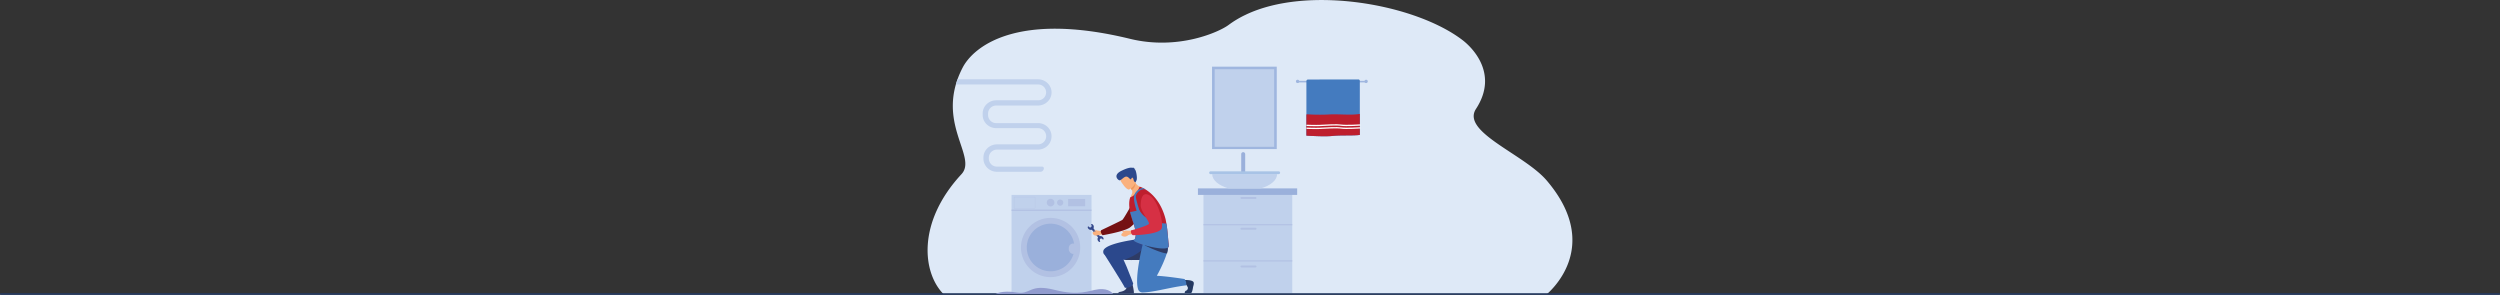 <svg xmlns="http://www.w3.org/2000/svg" viewBox="0 0 2667.26 314.49"><rect x="0" y="0" width="2667.26" height="314.49" fill="#333333" stroke="none"/><defs><style>.cls-1{fill:#dee9f7;}.cls-2{fill:#c0d1ec;}.cls-3{fill:#9fb6df;}.cls-4{fill:#447bbf;}.cls-5{fill:#be1e2d;}.cls-6{fill:#fff;}.cls-7{fill:#b2c1e3;}.cls-8{fill:#9ab0db;}.cls-9{fill:#a8c3e6;}.cls-10{fill:#243962;}.cls-11{fill:#919bce;}.cls-12{fill:#35498c;}.cls-13{fill:#fab17e;}.cls-14{fill:#751113;}.cls-15{fill:#2b488c;}.cls-16{fill:#2e3b65;}.cls-17{fill:#ee985e;}.cls-18{fill:#d63044;}</style></defs><g id="Layer_2" data-name="Layer 2"><g id="Layer_1-2" data-name="Layer 1"><path class="cls-1" d="M1650.63,313.65c-39.43,0-644.1.05-644.1,0-22.15-22.46-28.68-76.07,19.29-127.84,17.58-19-29-55.33,1.22-113.66,11.5-22.17,57.43-60.28,178.65-30.71,51.54,12.57,95.28-7.5,105-14.75A107.43,107.43,0,0,1,1328.48,16c66.71-32.28,182-11.72,232.28,27.08,7.13,5.5,39.55,34,14,73.07-16.14,24.69,51.45,48.28,75.47,76.47C1711.3,264.28,1651.18,312.72,1650.63,313.65Z"/><path class="cls-2" d="M1121.88,145.24v.4c0,7.7-6.53,14-14.55,14h-43.59A8.62,8.62,0,0,0,1055,168v1.33a8.63,8.63,0,0,0,8.78,8.44h48.13a1.77,1.77,0,0,1,1.77,1.77,3.76,3.76,0,0,1-3.76,3.76h-46.14c-8,0-14.55-6.26-14.55-14V168c0-7.7,6.53-14,14.55-14h43.59a8.64,8.64,0,0,0,8.79-8.44v-.4a8.64,8.64,0,0,0-8.79-8.44h-44.4c-8,0-14.55-6.26-14.55-14V121c0-7.71,6.53-14,14.55-14h44.4a8.44,8.44,0,1,0,0-16.87h-87.54q.78-2.73,1.79-5.53h85.75c8,0,14.55,6.26,14.55,14s-6.53,14-14.55,14h-44.4a8.64,8.64,0,0,0-8.79,8.44v1.87a8.63,8.63,0,0,0,8.79,8.43h44.4C1115.35,131.27,1121.88,137.54,1121.88,145.24Z"/><rect class="cls-3" x="1383.51" y="86.25" width="74.53" height="1.67"/><path class="cls-3" d="M1382.65,86.85a1.77,1.77,0,1,1,1.77,1.76A1.77,1.77,0,0,1,1382.65,86.85Z"/><path class="cls-3" d="M1455.76,86.85a1.77,1.77,0,1,1,1.77,1.76A1.77,1.77,0,0,1,1455.76,86.85Z"/><path class="cls-4" d="M1450.8,86.3v57.62c-5.72,1-20.65.14-29.17,1.12s-27.83-.34-27.83-.34V86.57a1.73,1.73,0,0,1,1.73-1.73l53.73-.09A1.54,1.54,0,0,1,1450.8,86.3Z"/><path class="cls-5" d="M1450.8,121.48v22.44c-5.72,1-20.65.14-29.17,1.12s-27.83-.34-27.83-.34V123.11c.14-.78.21-1.22.21-1.22a195.25,195.25,0,0,0,23.44.26C1428.42,121.46,1441.6,123.25,1450.8,121.48Z"/><path class="cls-6" d="M1404.26,134.67c-4.67,0-10.12-.23-10.43-.24l.06-1.39c.1,0,10.07.41,14.58.14l1.07-.07c5.47-.34,16.85-1,21.6-.25s20-.18,20.13-.19l.09,1.39c-.63,0-15.4,1-20.44.18-4.6-.77-16.3,0-21.3.26l-1.06.07C1407.38,134.64,1405.87,134.67,1404.26,134.67Z"/><path class="cls-6" d="M1404.26,137.74c-4.67,0-10.12-.23-10.43-.24l.06-1.39c.1,0,10.07.41,14.58.14l1.07-.07c5.47-.34,16.85-1,21.6-.25s20-.18,20.13-.19l.09,1.39c-.63,0-15.4,1-20.44.18-4.6-.77-16.3,0-21.3.26l-1.06.07C1407.38,137.71,1405.87,137.74,1404.26,137.74Z"/><rect class="cls-3" x="1293.13" y="71.11" width="69.05" height="87.94"/><rect class="cls-2" x="1295.93" y="73.86" width="63.46" height="82.78"/><rect class="cls-2" x="1079.22" y="207.95" width="85.33" height="105.04"/><rect class="cls-7" x="1079.22" y="223.61" width="85.33" height="1.43"/><path class="cls-7" d="M1104.46,222.22h-22.68V210.1h22.68Zm-22.39-.28h22.11V210.39h-22.11Z"/><path class="cls-7" d="M1116.8,216.16a4.07,4.07,0,1,1,4.07,4.07A4.07,4.07,0,0,1,1116.8,216.16Z"/><path class="cls-7" d="M1127.79,216.16a3.31,3.31,0,1,1,3.31,3.31A3.31,3.31,0,0,1,1127.79,216.16Z"/><rect class="cls-7" x="1139.6" y="212.27" width="18.16" height="7.79"/><circle class="cls-7" cx="1120.87" cy="264.07" r="31.62"/><circle class="cls-8" cx="1120.87" cy="264.07" r="25.42" transform="translate(-11.67 55.64) rotate(-2.83)"/><rect class="cls-7" x="1140.31" y="259.8" width="9.4" height="11.11" rx="4.7"/><rect class="cls-2" x="1283.98" y="206.53" width="94.74" height="106.28"/><rect class="cls-7" x="1283.98" y="239.13" width="94.74" height="1.26"/><rect class="cls-7" x="1323.42" y="210.16" width="17.18" height="2.11" rx="1.05"/><rect class="cls-7" x="1283.98" y="277.7" width="94.74" height="1.26"/><rect class="cls-7" x="1323.42" y="242.99" width="17.18" height="2.11" rx="1.05"/><rect class="cls-7" x="1323.42" y="283.28" width="17.18" height="2.11" rx="1.05"/><rect class="cls-8" x="1278.08" y="200.99" width="105.87" height="6.96"/><path class="cls-8" d="M1326.37,185.81h0a2.12,2.12,0,0,1-2.11-2.12V164.44a2.12,2.12,0,0,1,2.11-2.11h0a2.12,2.12,0,0,1,2.12,2.11v19.25A2.12,2.12,0,0,1,1326.37,185.81Z"/><path class="cls-2" d="M1362.52,185.81c0,6.51-7,12.18-17.46,15.2h-34.29c-10.43-3-17.46-8.69-17.46-15.2Z"/><path class="cls-9" d="M1364.23,185.81H1291.6a1.53,1.53,0,0,1-1.52-1.52h0a1.53,1.53,0,0,1,1.52-1.53h72.63a1.53,1.53,0,0,1,1.52,1.53h0A1.53,1.53,0,0,1,1364.23,185.81Z"/><rect class="cls-10" y="312.81" width="2667.26" height="1.68" rx="0.84"/><path class="cls-11" d="M1187.62,313.67s-4-6.4-15.53-5.05-19.66,7.52-47,.63-24.92,5.47-40.51,2.81-22.45,1.61-22.45,1.61Z"/><rect class="cls-12" x="1167.91" y="242.41" width="2.26" height="11.99" transform="translate(109.08 800.52) rotate(-39.51)"/><path class="cls-12" d="M1164.18,239.79h0a1.94,1.94,0,0,1,0,2.4c-.84.87-1.85.53-2.6-.38l-.19-.23c-.26-.32-1,.37-.91.78a3.26,3.26,0,1,0,5.76-2.44,3.29,3.29,0,0,0-1.23-.92C1164.6,238.81,1163.91,239.38,1164.18,239.79Z"/><path class="cls-12" d="M1173.75,257.34h0a1.91,1.91,0,0,1,0-2.39c.85-.87,1.85-.54,2.6.37l.2.24c.26.32,1-.38.9-.78a3.26,3.26,0,1,0-5.75,2.44,3.29,3.29,0,0,0,1.22.92C1173.33,258.32,1174,257.75,1173.75,257.34Z"/><path class="cls-13" d="M1168.24,251.24c2.08.32,6.93-1.12,7.29-1.16,3-.29.11-3.25.11-3.25a52.39,52.39,0,0,0-5.53-1,7.66,7.66,0,0,0-1.15.23l.81.79s-3.94.41-4,1.33A3.07,3.07,0,0,0,1168.24,251.24Z"/><path class="cls-13" d="M1170.11,245.85l-3.35.41c0,.88,2.58.59,2.71,1s.72-.61.72-.61Z"/><path class="cls-13" d="M1201.35,246.12s-4.5.44-4.21.92,2.26.69,2.26.69l1.59-1Z"/><path class="cls-14" d="M1174.71,248.3c-.73-2.1.28-2.75.28-2.75s20.65-9.79,22.34-10.87,13-21.76,13-21.76,4.21-8.45,9.57-8.28c4.66.15,7.25,3.05,8.68,6.09a9.78,9.78,0,0,1-1.76,10.86c-6.19,6.54-18.6,19.49-21.82,21.46-7.16,4.38-28.62,7.92-28.62,7.92A7.07,7.07,0,0,1,1174.71,248.3Z"/><path class="cls-15" d="M1177.73,270.74c3.11,3.59,9.69,5.91,22.37,6.5,1,.05,2,.09,3.07.12l3.18.07c3.45,0,6.88,0,10.14-.1s6.19-.29,8.92-.51a59.73,59.73,0,0,0,11.82-1.84,4,4,0,0,0,1.4-.69,2.34,2.34,0,0,0,.55-.7c.8-1.49.38-3.92-.58-6.6a64,64,0,0,0-5.74-11.09c-.34-.55-.66-1-.92-1.44-.53-.81-.86-1.29-.86-1.29s-5.92.55-14,1.61c-1.66.21-3.4.45-5.21.7-17.43,2.47-34.81,6.9-34.79,12.78A3.17,3.17,0,0,0,1177.73,270.74Z"/><path class="cls-16" d="M1199.32,277.17c1.06,0,6,.24,7,.26,3.45,0,6.88,0,10.14-.1l3.08-12.39C1214.81,271.57,1200.84,276.74,1199.32,277.17Z"/><path class="cls-16" d="M1209.59,313.13h-16.91a3,3,0,0,1,2.48-1.76c2.67-.46,7.29-1.9,6.7-5.75s5.88-4.39,5.88-4.39S1210.44,311.65,1209.59,313.13Z"/><path class="cls-15" d="M1177.45,270.1s21,33,22.72,36.91c0,0,7.13.66,8.85-4.43,0,0-12.47-34.82-18-37.68S1177.45,270.1,1177.45,270.1Z"/><path class="cls-13" d="M1219.74,200.65s-7.22,9.89-13.66,10.42a19.32,19.32,0,0,1,1.5-4.13,4.35,4.35,0,0,0-.08-4.13l0-.06a37.31,37.31,0,0,1-1.83-3.58l3-5.35.61-2.88a19.77,19.77,0,0,0,1.75,3.63A13.69,13.69,0,0,0,1219.74,200.65Z"/><path class="cls-17" d="M1211.24,194.51a8.33,8.33,0,0,1-3.77,8.24,37.31,37.31,0,0,1-1.83-3.58l3-5.35C1211,193.47,1211.24,194.51,1211.24,194.51Z"/><path class="cls-13" d="M1204.74,202.16s9.06-4.94,5.9-10.53-4.12-10-10-7.08-5.83,5.68-5.23,7.8S1202.31,203.3,1204.74,202.16Z"/><path class="cls-15" d="M1210.61,180.5c.05-.14.22-.31.68-.52a2,2,0,0,0-1,.09,2.53,2.53,0,0,0-2.36-1.5,1.51,1.51,0,0,1,1.07.76c-1.81-.84-5-.76-12.35,2.81-9.77,4.7-3.91,10-2.31,10.24s4.06-3.13,6.57-3.87,4.34,2.64,5.36,2.81.35-.56,1.27-1.51,1.75.9,1.9,2.24a4.35,4.35,0,0,0,1.77,2.46s.53-.1,1.43-2.39-.42-10-1.72-11.29Z"/><path class="cls-10" d="M1264.68,302.35s2.11,3.19,2.6,4.23a3.06,3.06,0,0,1-1.92,3.57c-1.27.29-1.46,2.55-1.46,2.55h6.18a1.63,1.63,0,0,0,1.49-.91,22.54,22.54,0,0,0,1.25-5.24c.36-1.76,1.09-3.23.77-5s-3.36-2.81-8.91-2.8C1258.59,298.76,1264.68,302.35,1264.68,302.35Z"/><path class="cls-5" d="M1246.53,263.79c-4.66,4.94-38.86-5.27-36-7.87.72-.66.47-1.46.77-2.52,1.42-5.05-1.4-13.69-2.62-17-.28-.77-.47-1.26-.51-1.36a58.87,58.87,0,0,1-2.64-9.53c-1.12-6-1.1-11.64.44-15.08,0,0,0,0,0,0,6.41-1.87,9.94-11.3,9.94-11.3s20.29,5.77,27.66,34.73c0,0,.38,1.84.85,4.61h0c.14.85.3,1.79.45,2.79.78,5.16,1.24,11.76,1.71,16.68,0,.17,0,.35.05.53C1246.89,260.5,1247.3,263,1246.53,263.79Z"/><path class="cls-4" d="M1219.6,258.9s3.4.45,10.28,1c7.13.53,14.68,1.65,15.91,4,.4.79.12,2.8-.67,5.57-1.76,6.12-6,16-10.88,24.74,12.49.72,29.48,3.48,29.48,3.48a7.48,7.48,0,0,1,1.62,6.82c-.89,0-3.57.39-7.23,1-13.26,2.13-29.4,6.52-39.41,6.52a4.82,4.82,0,0,1-4.49-3.59h0C1210.1,295.9,1219.6,258.9,1219.6,258.9Z"/><path class="cls-16" d="M1245.12,270.4c-6.9-.22-24.19-8.71-23.91-8.78a81.47,81.47,0,0,1,8.67-1.68c7.13.57,14.68,1.79,15.91,4.4C1246.19,265.2,1245.91,267.38,1245.12,270.4Z"/><path class="cls-4" d="M1219.34,200.45s-8.67,1.81-9.52,9.41c-.62,5.54,3.78,18.08,3.78,18.08l2.81-1.16s-5.32-15.48-4.5-18.11c1-3.38,6-8.43,10.62-6.41Z"/><path class="cls-4" d="M1246.53,263.79c-4.66,4.94-39.6-5.16-36.73-7.76a5.46,5.46,0,0,0,1.51-2.63c1.42-5.05-1.4-13.69-2.62-17-.28-.77-3-10-3-10.07l9.84-2.13s2.78,4.79,6.39,7.25a39.9,39.9,0,0,0,22.52,7h0c.14.85.3,1.79.45,2.79.78,5.16,1.24,11.76,1.71,16.68,0,.17,0,.35.05.53C1246.89,260.5,1247.3,263,1246.53,263.79Z"/><path class="cls-13" d="M1208,245.73a19.2,19.2,0,0,1-3.23.42c-1.5,0-3.09-.23-3.81.07-1.52.63-6.35,3.95-4,5.37a5.36,5.36,0,0,0,6.32-.37c1.59-1.29,5.92-1.39,5.92-1.39Z"/><path class="cls-18" d="M1224.25,207.43c10.46,3,16.83,28.12,15.35,35.63s-31,7.91-31,7.91a5.4,5.4,0,0,1-1.85-2.64,5.91,5.91,0,0,1,0-2.5s18.67-5.06,19.1-7.22-9-13.58-8.85-19.78S1218.55,205.78,1224.25,207.43Z"/></g></g></svg>